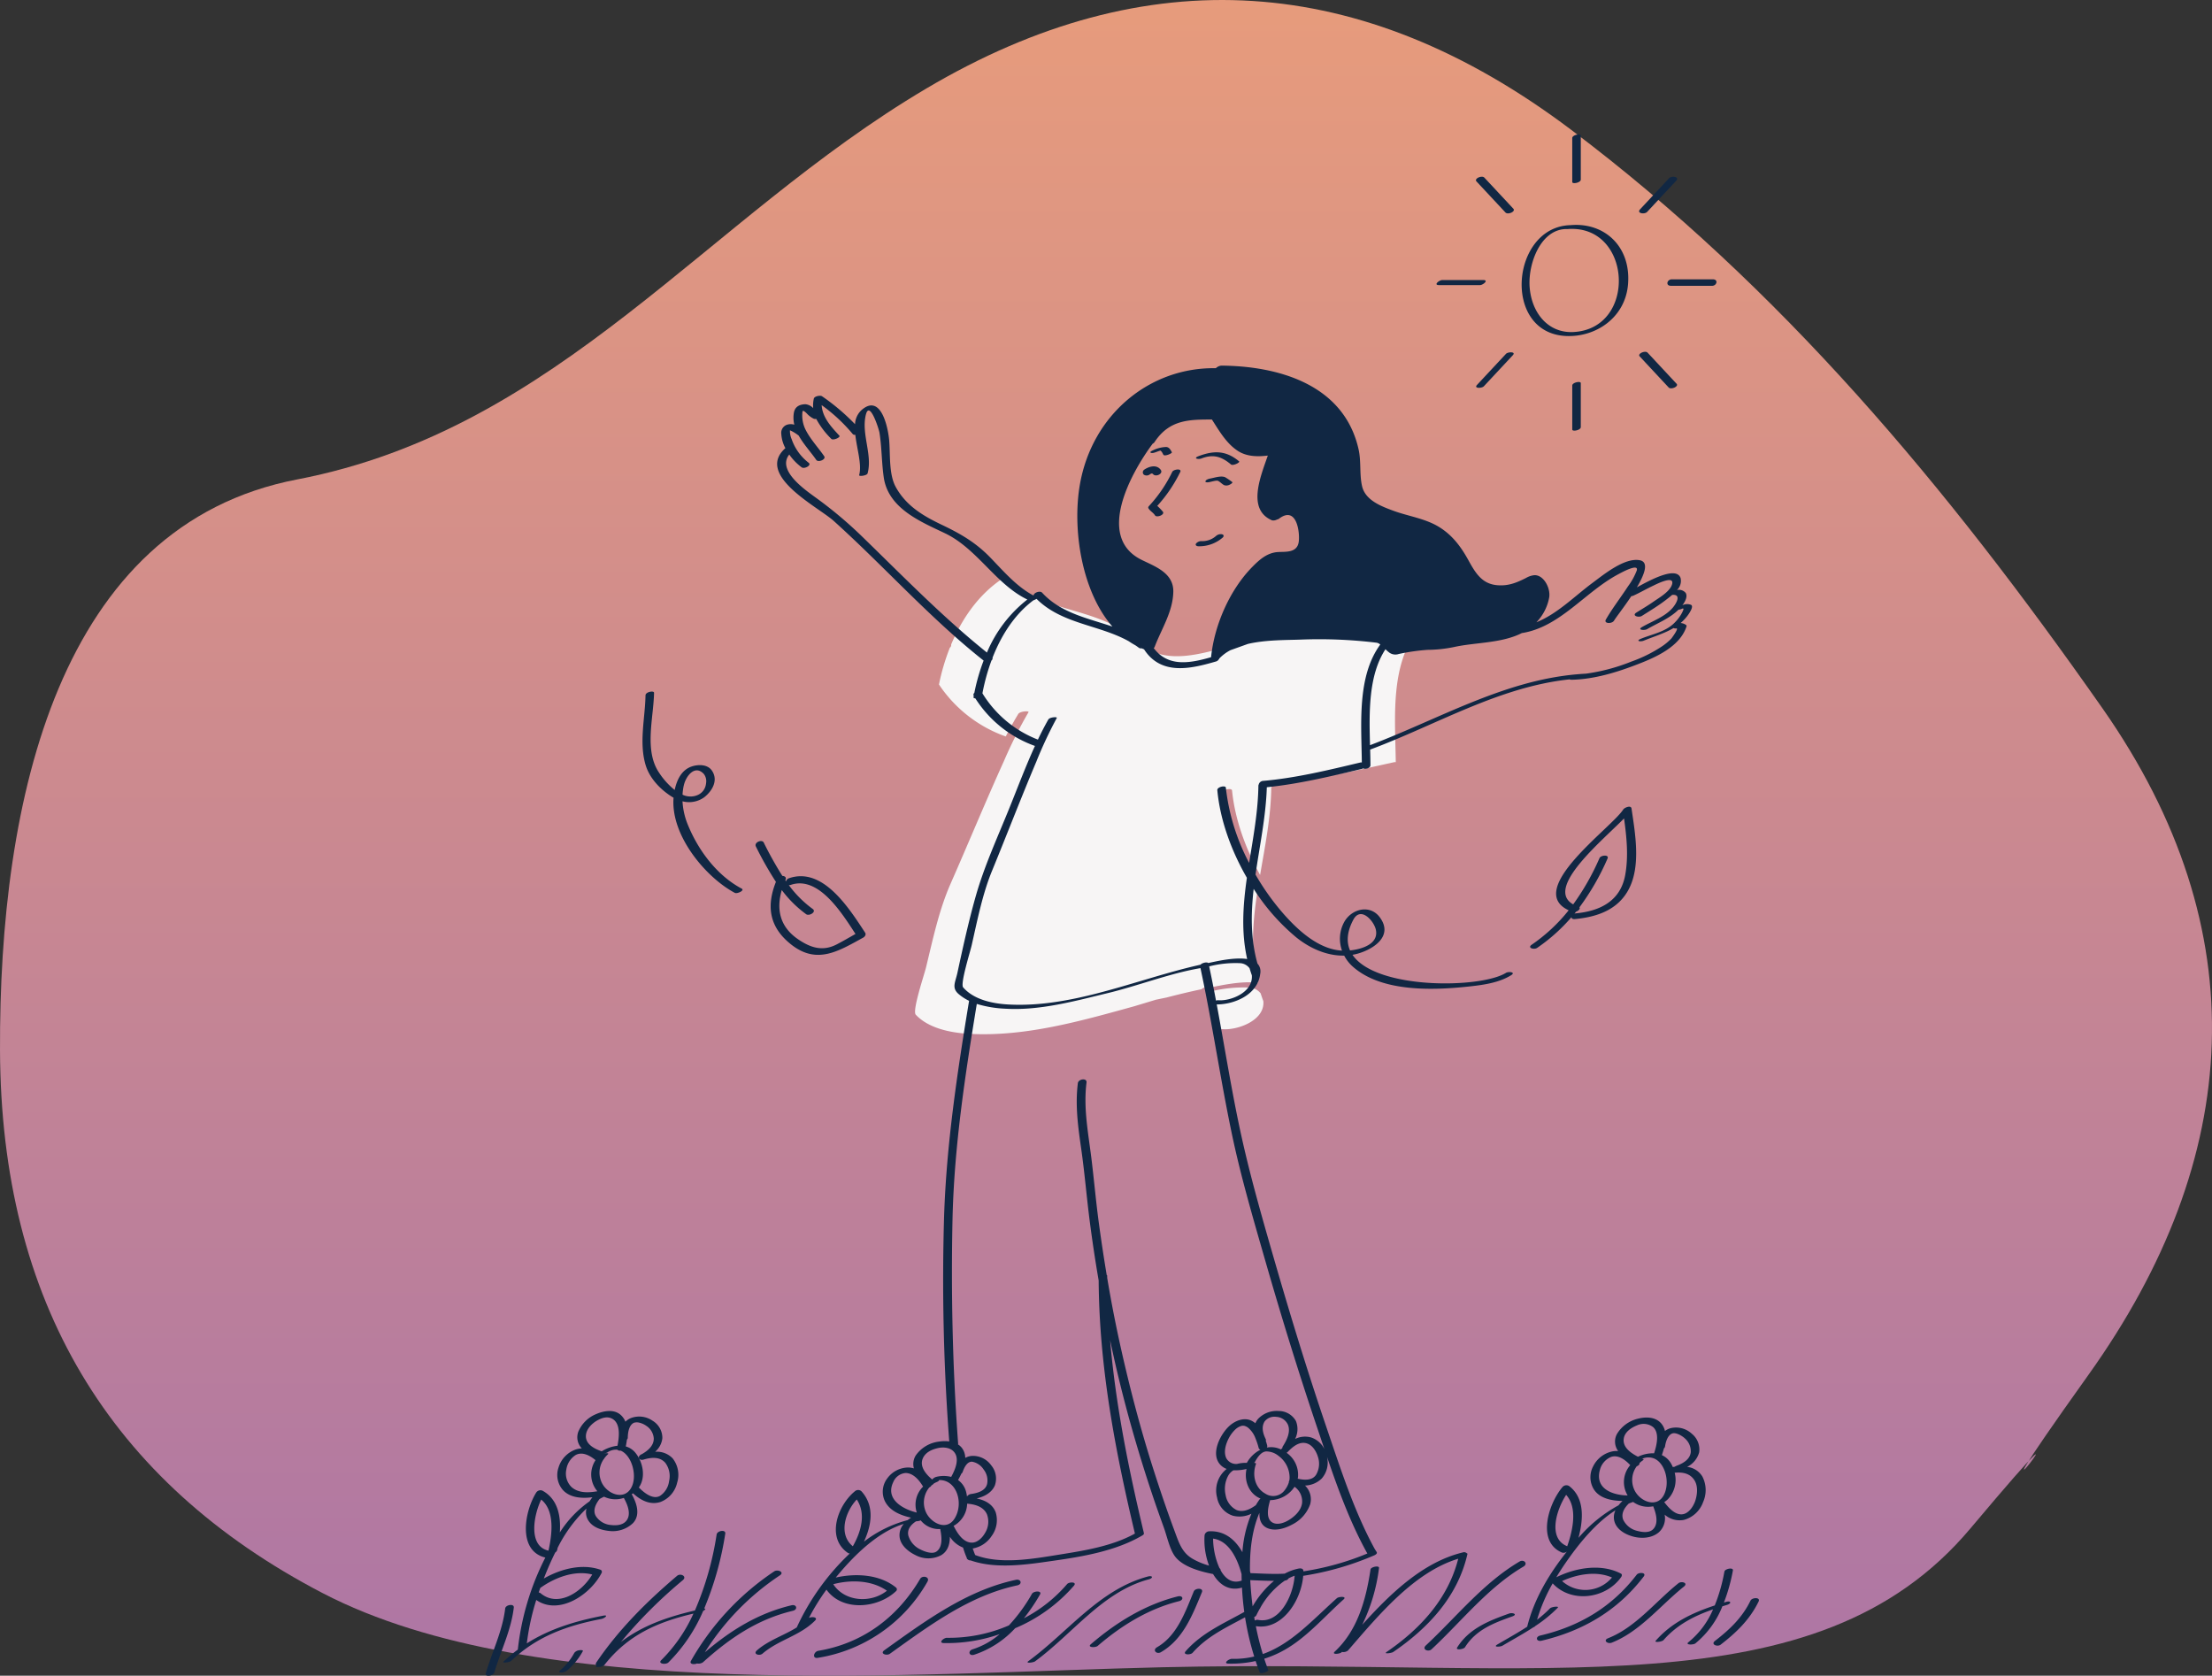 <svg xmlns="http://www.w3.org/2000/svg" xmlns:xlink="http://www.w3.org/1999/xlink" width="623.331" height="472.151" viewBox="0 0 623.331 472.151">
  <rect x="0" y="0" width="623.331" height="472.151" fill="#333333" stroke="none"/>
  <defs>
    <linearGradient id="linear-gradient" x1="0.5" x2="0.5" y2="1" gradientUnits="objectBoundingBox">
      <stop offset="0" stop-color="#e89c7b"/>
      <stop offset="1" stop-color="#ac75a6"/>
    </linearGradient>
  </defs>
  <path id="blob" d="M587.3,388.606c-43.461,60.878,10.422-8.686-33.3,43.341-43.652,51.941-119.155,36.662-227.61,39.136C256.646,472.673,150,481.614,89.655,450.209S-1,367.83-1.278,297.289,15.165,149.327,82.486,136.4c73.9-14.2,115.22-73.441,177.292-110.161S382.386-6.62,441.385,37.831,547.024,137.855,591.187,200.9c43.832,62.57,39.574,126.829-3.887,187.708Z" transform="translate(1.281 -1.318)" fill="url(#linear-gradient)"/>
  <g id="_198-Enjoying-Life" data-name="198-Enjoying-Life" transform="translate(55.205 -16.024)">
    <path id="color_x5F_2" d="M378.9,252.6a1.929,1.929,0,0,0-.634.041c-10.812,2.4-21.829,4.9-32.882,5.788a1.593,1.593,0,0,0-1.482,1.215.5.5,0,0,0-.09.255c-.114,8.186-1.75,16.348-3.146,24.485-4.153-7.548-7.115-15.817-7.9-23.8-.084-.859-3-.246-2.9.775.906,9.233,4.646,19.035,10.03,27.725-1.311,8.6-1.969,17.17.1,25.7-4.427-.65-10.807.81-12.837,1.19-.121.022-.242.048-.363.071-.456-.41-2.12-.04-2.637.529-3.27.686-6.546,1.478-9.829,2.33l-3.023.625-6.074,1.836c-15.33,4.241-30.813,8.639-46.5,7.779-5.074-.278-11.438-1.471-15.1-5.4-1.034-1.109,2.367-11.168,2.9-13.334,1.915-7.861,3.64-16.131,6.914-23.564,5.057-11.482,9.833-23.086,15.015-34.515a128.153,128.153,0,0,1,6.94-13.806c.28-.46-2.41-.278-2.868.475-1.258,2.066-2.425,4.2-3.535,6.359a37.739,37.739,0,0,1-18.822-14.645,61.041,61.041,0,0,1,3.068-10.381.887.887,0,0,0,.361-.883c3-7.18,7.533-13.738,13.847-18.15a6.417,6.417,0,0,0,1.08-.473c8.568,7.969,21.217,8.175,31.289,13.411.723.46,1.468.889,2.24,1.28.406.256.809.519,1.2.8a1.321,1.321,0,0,0,.923.154c.28.112.559.228.845.33a.748.748,0,0,0,.054.1c5.812,8.252,15.866,6.023,24.256,3.754a1.564,1.564,0,0,0,.983-.651.681.681,0,0,0,.214-.319,14.487,14.487,0,0,1,3.793-2.629l5.893-1.973c6.013-1.307,12.87-1.206,17.8-1.367a172.724,172.724,0,0,1,25.947.992,2.864,2.864,0,0,1,1.174.563C377.224,225.427,378.75,240.364,378.9,252.6Zm-41.415,63.5a38.458,38.458,0,0,0-10.377,1.019c.824,3.6,1.589,7.211,2.322,10.83a2.111,2.111,0,0,1,.685-.125c4.134.355,11.96-2.418,11.469-7.891-.279-.732-.529-1.466-.763-2.2A4.35,4.35,0,0,0,337.484,316.1Z" transform="translate(-40.784 -21.823)" fill="#f7f5f5"/>
    <path id="color_x5F_1" d="M269.262,149.441c-.067.032.1,0,.122-.008.007.005.129.032.164.046l.011,0,.027.02a1.288,1.288,0,0,1,.13.109c.739.942,2.961-.1,2.171-1.194-1.161-1.608-3.3-.972-4.645-.059a.9.9,0,0,0-.108,1.42,1.454,1.454,0,0,0,1.731-.132A2.7,2.7,0,0,1,269.262,149.441Zm.12-.015a.807.807,0,0,0,.081.016.55.55,0,0,0-.076-.01c.006,0-.009,0-.068,0Zm22.6,2.384c.42.232-.615.755-.7.79a1.953,1.953,0,0,1-1.558.113c-.6-.33-1.091-.9-1.684-1.2-.421-.211-1.962.265-2.567.377-.148.026-1.165.152-.978-.308s.993-.662,1.4-.737c1.16-.213,2.939-.84,4.117-.369A19.863,19.863,0,0,1,291.987,151.81Zm-21.4-8.415c.363-.131.724-.268,1.091-.385.037-.012.064-.019.092-.026.409.183.645.774.855,1.15.338.608,2.576-.388,2.406-.692-.408-.732-.738-1.4-1.6-1.475a9.191,9.191,0,0,0-3.661.908c-.087.032-1.084.464-.728.69C269.448,143.822,270.2,143.536,270.589,143.395Zm1.2-.417c.223-.058.127.023,0,0Zm10.737,1.582c4.292-1.623,7.728-1.663,11.434,1.445.392.329-1.729,1.342-2.265.892-2.723-2.283-5.019-2.953-8.325-1.7C282.44,145.547,280.911,145.172,282.528,144.56Zm-5.147,4.467a40.574,40.574,0,0,1-6.464,9.534,16.065,16.065,0,0,1,1.6,1.673c.547.87-1.787,1.719-2.236,1.007-.517-.819-1.3-1.126-1.824-1.957-.178-.281-.047-.491.154-.71a39.289,39.289,0,0,0,6.533-9.6C275.5,148.237,277.908,147.932,277.382,149.027Zm4.45,20.165a1.952,1.952,0,0,1,1.59-.7,5.81,5.81,0,0,0,4.039-1.439,2.012,2.012,0,0,1,1.7-.489c.508.108.59.534.224.9a10.035,10.035,0,0,1-6.906,2.474C282.1,169.942,281.507,169.688,281.831,169.191ZM134.6,240.8c-.859,10.665,9.122,22.477,17.266,26.8.656.348,2.877-.691,1.929-1.2-6.814-3.619-12.1-10.523-15.128-17.888a20.169,20.169,0,0,1-1.546-6.711,7.3,7.3,0,0,0,6.125-1.136c2.236-1.76,4.041-4.748,2.166-7.511-1.238-1.827-3.872-1.763-5.646-1.181-2.869.944-4.235,3.724-4.848,6.641a20.921,20.921,0,0,1-4.386-4.853c-4.269-6.276-1.563-15.4-1.429-22.524.013-.711-2.389-.262-2.406.69-.121,6.438-1.847,13.253,0,19.558C127.869,235.516,131.235,238.817,134.6,240.8Zm2.864-3.372c.6-2.833,3.22-6.052,5.7-3.286a3.332,3.332,0,0,1,.6,2.546c-.311,3.251-3.621,4.371-6.182,3.446-.155-.056-.3-.134-.454-.2A16.953,16.953,0,0,1,137.459,237.431ZM163.447,264.5c-2.8,7.03-1.765,12.851,4.267,17.627,7.251,5.742,13.292,1.949,20.318-1.911.458-.251.91-.854.551-1.4-4.632-7.07-11.915-18.561-21.4-15.355a1.23,1.23,0,0,0-.875.9c-.071-.1-.144-.2-.214-.3.017-.041.032-.082.051-.123.325-.737-.227-1.1-.882-1.111a102.191,102.191,0,0,1-5.254-9.408c-.5-.991-2.8-.049-2.206,1.126A96.54,96.54,0,0,0,163.447,264.5Zm8.514,9.113c.866.619,2.989-.662,1.86-1.469a31.208,31.208,0,0,1-6.735-6.722,1.382,1.382,0,0,0,.568-.076c7.743-2.617,14.243,7.716,18.21,13.834-1.762.994-3.506,2.022-5.3,2.948-3.985,2.056-7.425.941-11.009-1.55-5.067-3.521-6.013-8.438-4.46-13.77A32.392,32.392,0,0,0,171.961,273.61ZM376.435,282.2c-1.376.944.686,1.48,1.528.9a50.311,50.311,0,0,0,9.671-8.653c-.011.337.267.6.978.537,6.087-.573,12.205-2.524,15.279-8.643,3.3-6.568,1.677-15.552.66-22.5-.156-1.068-2.02-.234-2.337.268-3.27,5.173-27.931,22.59-15.376,28.4A47.922,47.922,0,0,1,376.435,282.2Zm26.008-35.571c.738,5.274,1.281,10.662.33,15.928-1.358,7.523-7.363,10.194-13.881,10.809a1.558,1.558,0,0,0-.424.1c.152-.183.3-.372.447-.558.664-.248,1.275-.822.95-1.218a69.5,69.5,0,0,0,7.923-13.749c.536-1.2-1.885-.981-2.262-.134a69.2,69.2,0,0,1-7.412,13.037C379.989,266.3,396.175,253.035,402.444,246.631ZM386.061,110.694c8.351.4,16.739-5.1,17.51-14.6.853-10.511-6.51-17.367-15.986-16.652a1.043,1.043,0,0,0-.1.017C370.627,79.722,367.882,109.824,386.061,110.694Zm.185-30.13a1.972,1.972,0,0,0,.316,0c18.122-1.367,19.692,28.062,1.64,29.011-7.241.38-11.88-5.523-12.37-12.8C375.388,90.179,379.027,80.538,386.246,80.563Zm1.6-13.255V54.923c0-.9,2.406-1.347,2.406-.69V66.619C390.255,67.52,387.848,67.964,387.848,67.309Zm2.407,56.663v12.386c0,.9-2.406,1.347-2.406.69V124.662C387.848,123.761,390.255,123.317,390.255,123.972ZM351.226,94.928h11.552c1.626,0-.07,1.427-.946,1.427H350.28C348.654,96.353,350.35,94.928,351.226,94.928Zm64.686-.2h11.552c1.635,0,1.126,1.83-.228,1.83H415.684C414.047,96.556,414.557,94.725,415.912,94.725ZM360.86,67.141c-.745-.8,1.54-1.8,2.22-1.071q4.085,4.378,8.169,8.757c.745.8-1.54,1.8-2.22,1.071Q364.945,71.52,360.86,67.141Zm48.217,48.248q4.083,4.38,8.168,8.76c.714.766-1.57,1.755-2.225,1.053q-4.084-4.379-8.168-8.76C406.137,115.676,408.422,114.687,409.077,115.39Zm-37.976.725q-4.084,4.379-8.168,8.758c-.542.58-2.911.667-1.922-.393q4.085-4.376,8.168-8.758C369.72,115.141,372.089,115.054,371.1,116.115Zm35.861-41.108q4.084-4.38,8.168-8.76c.731-.784,3.065-.42,2,.719q-4.085,4.378-8.168,8.758C408.235,76.507,405.9,76.143,406.962,75.006ZM114.743,471.267c-7.7,1.491-14.976,3.663-21.491,7.8a68.392,68.392,0,0,1,2.66-12.232c6.305,4.413,15.2-1.344,18.422-7.639a.634.634,0,0,0-.429-.909c-5.141-1.761-11.062-.226-15.871,2.51.47-1.2.954-2.389,1.466-3.562.541-1.242,1.13-2.511,1.763-3.78a1.193,1.193,0,0,0,.544-.723c.042-.187.079-.38.119-.571a39.59,39.59,0,0,1,8.133-11.079,4.235,4.235,0,0,0,.345,3.042c1.137,2.164,3.7,3,5.856,3.241a8.279,8.279,0,0,0,6.911-2.185c2.186-2.329,1.016-5.71-.351-8.132,0,0,0-.005-.007-.009.125-.082.252-.163.372-.25,2.16,1.986,4.818,3.366,7.712,2.443a7.611,7.611,0,0,0,4.714-5.435,7.464,7.464,0,0,0-1.278-6.871,6.143,6.143,0,0,0-4.927-1.847,5.882,5.882,0,0,0,2.039-3.827,5.654,5.654,0,0,0-2.773-4.928,6.594,6.594,0,0,0-6.085-.739,4.668,4.668,0,0,0-1.551,1.018,5.09,5.09,0,0,0-1.382-1.949c-1.9-1.648-4.78-1.1-6.852-.2a9.25,9.25,0,0,0-5.044,4.978,4.5,4.5,0,0,0,.984,4.692,6.975,6.975,0,0,0-1.59.273,7.76,7.76,0,0,0-4.962,5.108,6.446,6.446,0,0,0,1.277,6.409c2.091,2.208,5.424,2.338,8.27,1.976a11.587,11.587,0,0,0-.8,1.152,31.138,31.138,0,0,0-8.383,8.761c.33-4.7-.61-9.431-4.92-11.78a1.467,1.467,0,0,0-1.7.489c-3.356,5.345-5.323,16.385,2.435,18.352.035.009.07.011.1.016a75.017,75.017,0,0,0-7.756,25.941,42.013,42.013,0,0,0-4.039,3.4c-.493.472,1.753.184,2.173-.217,7.328-7.022,15.93-9.982,25.438-11.823C115.224,471.993,116.437,470.939,114.743,471.267Zm5.853-33.159c.983,1.742,2.183,4.548.716,6.394-1.036,1.3-2.876,1.383-4.342,1.217A5.592,5.592,0,0,1,112.7,443.2c-.934-1.611-.025-3.428,1.05-4.814.411-.234.831-.45,1.26-.651a7.385,7.385,0,0,0,5.577.342C120.59,438.09,120.591,438.1,120.6,438.108Zm-1.829-13.6a1.051,1.051,0,0,0,.918.246c3.1,1.284,4.711,6.895,3.132,10.186-1.851,3.856-6.422,2.291-8.2-.7a6.577,6.577,0,0,1,.3-7.069.685.685,0,0,0,.189-.265,7.389,7.389,0,0,1,1.009-1.126c.351-.316-.367-.354-1.089-.24,0-.007,0-.013,0-.019a2.755,2.755,0,0,0,.922-.245A4.21,4.21,0,0,1,118.767,424.505Zm4.7-7.612a2.882,2.882,0,0,1,1.434-.028,5.653,5.653,0,0,1,2,.894,4.584,4.584,0,0,1,2.126,3.618c-.012,2.095-1.818,3.5-3.391,4.387a1.3,1.3,0,0,0-.653.476.542.542,0,0,0-.038.74c.173.3.588.492,1.214.3,2.045-.613,4.478-.915,6.092.881a6.238,6.238,0,0,1,1.081,5.23,5.859,5.859,0,0,1-2.593,4.142c-2.006,1.067-4.413-.9-5.794-2.269a.656.656,0,0,0-.139-.1c2.042-2.869,1.179-7.09-.847-9.665a5.425,5.425,0,0,0-2.821-1.928c.125-.613.239-1.261.321-1.925a.722.722,0,0,0,.241-.5C121.718,419.529,122.081,417.51,123.465,416.893Zm-10.494-.568c1.475-.865,3.17-1.393,4.625-.378,2.1,1.466,1.66,5.066,1.2,7.436a10.551,10.551,0,0,0-4.443,1.567c-1.882-.652-4.6-1.91-4.453-4.446C110.007,418.625,111.638,417.107,112.971,416.325Zm-7.107,18.712a5.328,5.328,0,0,1-1.48-4.959A5.868,5.868,0,0,1,107,426.006c1.9-1.054,4.083.162,5.616,1.439a7.274,7.274,0,0,0,.517,8.758C110.716,436.621,107.871,436.8,105.864,435.037Zm-8.56,3.512c3.888,3.163,3.072,9.784,2.057,14.352,0,.02,0,.037-.006.056a1.482,1.482,0,0,0-.182-.062C93.62,451.485,95.161,442.983,97.3,438.549Zm14.377,21.117c-2.925,4.985-9.66,9.408-14.573,5.249a.853.853,0,0,0-.516-.179q.218-.643.446-1.282C101.126,460.517,106.748,458.385,111.682,459.665Zm31.26,10.27a46.061,46.061,0,0,1-9.8,14.507c-.729.7-3.089.385-1.991-.67a43.843,43.843,0,0,0,9.05-13.1c-9.842,2.323-18.373,5.865-25.112,14.507a1.215,1.215,0,0,1-.578.338,1.62,1.62,0,0,1-.873.173c-.524.056-.969.029-.917-.036s.128-.151.191-.232c-.262-.228-.341-.588-.019-1.061,6.36-9.36,14.267-17.173,22.705-24.336.964-.818,2.892.143,1.61,1.232a134.205,134.205,0,0,0-17.441,17.417c6.1-4.649,13.149-7.077,20.849-8.873a86.988,86.988,0,0,0,6.125-21.431c.176-1.081,2.63-1.454,2.43-.232a90.015,90.015,0,0,1-5.936,21.115C143.844,469.228,143.488,469.636,142.942,469.936Zm25.275-.049c-9.883,2.359-17.7,7.617-25.352,14.525a2.2,2.2,0,0,1-1.654.312c-.884.387-2.234.185-1.7-.748a74.6,74.6,0,0,1,23.462-25.206c.963-.635,2.972.212,1.584,1.129a71.914,71.914,0,0,0-21.154,21.7c7.354-6.258,15.007-11.016,24.425-13.265C169.3,467.985,169.709,469.53,168.217,469.887Zm-59.2,11.4a19,19,0,0,1-4.518,5.5,2.721,2.721,0,0,1-1.7.49c-.473-.032-.532-.336-.154-.616a17.122,17.122,0,0,0,3.994-4.934,2.059,2.059,0,0,1,1.4-.729C108.125,480.972,109.274,480.866,109.014,481.283ZM89.581,468.99c-.766,6.445-3.664,12.127-5.472,18.256-.3,1.018-2.751,1.341-2.427.243,1.8-6.116,4.709-11.829,5.472-18.256C87.28,468.178,89.726,467.771,89.581,468.99Zm85.645,14.157c-1.625.273-1.161-1.764.189-1.99,12.164-2.037,22.134-9.132,28.685-20.285.625-1.065,2.859-.57,2.033.836A43.323,43.323,0,0,1,175.226,483.147Zm56.231-20.424C218.042,465.568,206.725,474,195.553,482c-.885.634-2.912-.026-1.552-1,11.517-8.245,23.238-16.9,37.065-19.839C232.538,460.849,232.962,462.4,231.457,462.723Zm-.594,12.069a27.381,27.381,0,0,1-11.569,7.481c-1.464.447-1.843-1.1-.387-1.546a21.848,21.848,0,0,0,7.586-4.258,45.169,45.169,0,0,1-15.762,2.513c-1.63-.059.007-1.52.93-1.485A42.435,42.435,0,0,0,229.1,474a46.963,46.963,0,0,0,6.493-8.892c.486-.843,2.931-.959,2.273.183A52.709,52.709,0,0,1,233.32,472a40.7,40.7,0,0,0,12.174-9.633c.541-.652,2.881-.7,1.935.443A44.985,44.985,0,0,1,230.863,474.792Zm37.592-13.749c-12.919,3.459-21.412,15.343-32.014,23.107-.43.315-2.847.647-1.846-.087,11.223-8.219,19.959-20.168,33.657-23.835C269.657,459.853,269.869,460.666,268.455,461.043Zm8.58,6.137c-8.518,2.127-16.131,6.768-22.913,12.6-.626.538-3.03.468-1.941-.468,7.255-6.237,15.4-11.208,24.516-13.482C278.15,465.465,278.506,466.814,277.035,467.18Zm6.448-2.508c-2.724,6.624-5.339,13.286-11.568,16.888-1.176.68-2.489-.588-1.042-1.425,5.6-3.243,7.892-9.8,10.321-15.709C281.6,463.439,284.025,463.353,283.483,464.672Zm39.94,2c1.038-.927-1.367-.812-1.906-.329-6.892,6.163-12.841,12.9-20.867,15.729a75.394,75.394,0,0,1-1.967-7.866c7.252,1.222,12.776-7.006,13.351-14.175a82.217,82.217,0,0,0,20.021-5.768c.311-.134.97-.513.661-.958q-.263-.415-.527-.832c-5.833-10.669-9.681-22.752-13.619-34.32-5.292-15.549-10.1-31.289-14.673-47.1-3.4-11.781-6.816-23.627-9.436-35.645s-4.529-24.242-6.8-36.37c5.09,0,11.634-2.807,12.261-8.681a.262.262,0,0,0,.035-.226,3.188,3.188,0,0,0-.813-2.6c-1.952-6.982-1.864-14-1.071-21.046a58.849,58.849,0,0,0,11.988,13.644c3.856,3.116,8.665,5.246,13.518,5.149a10.853,10.853,0,0,0,2.338,3.024c8.246,7.436,23.119,6.746,33.1,5.65,3.848-.423,8.207-1.032,11.615-3.152,1.4-.873-.745-1.106-1.467-.657-7.106,4.42-36.591,4.78-43.246-5.09.447-.078.892-.17,1.336-.291,4.379-1.188,10.337-4.883,6.37-10.261-2.812-3.813-8.1-2.353-10.1,1.427a9.839,9.839,0,0,0-.558,7.946c-6.436-.348-12.116-5.442-16.338-10.2a69.52,69.52,0,0,1-8.036-11.219c1.171-8.18,2.929-16.39,3.185-24.617,8.971-.9,17.919-3.054,26.694-5.14a1.53,1.53,0,0,0,.438-.175c.673.356,2.07-.105,2.067-.859-.005-1.423-.04-2.91-.081-4.435l.007,0c18.72-6.982,36.3-17.682,56.208-19.786a1.014,1.014,0,0,0,.564.107c6.36-.121,12.771-2.1,18.71-4.4,4.859-1.878,11.829-4.888,13.667-10.634a.421.421,0,0,0-.248-.471,2.985,2.985,0,0,0-1.425-.476,12.559,12.559,0,0,0,1.934-2.044c.284-.378,1.9-2.568,1.033-3.066a2.993,2.993,0,0,0-2.487.111c.078-.1.168-.192.243-.3.573-.826,1.3-2.18.714-3.183a2.466,2.466,0,0,0-2.465-.811,3.538,3.538,0,0,0,1.02-3.4c-1.206-3.382-8.491.537-12.317,2.648,2.185-3.691,3.472-7.147.823-7.647-4.274-.806-10.115,4-13.346,6.4-5.1,3.793-9.933,8.739-15.783,11.077a13.458,13.458,0,0,0,3.595-6.965c.458-2.556-1.492-6.4-4.172-6.3a5.847,5.847,0,0,0-2.361.791c-2.73,1.38-5.055,2.313-8.183,2.025-4.278-.394-6.1-3.505-8.087-7.112-2.15-3.9-4.627-7.122-8.366-9.373-3.914-2.356-8.634-2.955-12.837-4.521-3.229-1.2-7.775-2.872-8.708-6.855-.784-3.345-.222-6.974-.989-10.4-4.165-18.592-23.138-23.5-38.719-23.6a2.651,2.651,0,0,0-1.512.727c-.012,0-.02,0-.034,0-18.549-.317-34.837,13.005-38.277,32.812-2.155,12.41.429,29.965,9.166,39.987-7.03-2.395-14.535-3.8-19.809-9.557-.571-.622-2.27-.015-2.357.68-.047.029-.091.061-.138.091-4.681-2.489-8.333-6.767-12.056-10.618-4.143-4.286-8.438-6.752-13.654-9.241-5.183-2.472-10.087-5.3-13.05-10.708-1.955-3.571-1.5-9.088-1.834-13.068-.318-3.753-2.347-13.4-7.825-8.554a5.717,5.717,0,0,0-1.8,3.959,60.14,60.14,0,0,0-9.295-7.876c-.473-.34-2.169-.026-2.321.667a8.7,8.7,0,0,0-.174,2.675,3.454,3.454,0,0,0-2.213-1.1c-1.592.043-2.94.65-3.239,2.441a8.34,8.34,0,0,0,.13,3.325,3.48,3.48,0,0,0-1.8-.059,2.411,2.411,0,0,0-1.868,2.694,9.6,9.6,0,0,0,1.153,3.976c-8.635,7.626,9.242,16.56,13.615,20.5,14.281,12.868,27.193,27.458,42.245,39.353a55.722,55.722,0,0,0-2.614,9.1.664.664,0,0,0-.167.845c-.022.118-.049.237-.07.354-.04.227.188.331.516.347a33.121,33.121,0,0,0,16.8,13.408c-2.582,5.641-4.793,11.523-7.1,17.235-3.345,8.3-7.163,16.535-9.613,25.2-2,7.079-3.587,14.3-5.141,21.508-.562,2.6-1.688,4.2.329,5.946a13.486,13.486,0,0,0,2.964,1.925c-3.316,20.135-6.379,40.341-7.046,60.808a606.418,606.418,0,0,0,1.457,63.336,10.031,10.031,0,0,0-2.827.042,9.367,9.367,0,0,0-6.6,3.893,4.566,4.566,0,0,0-.538,3.664,6.129,6.129,0,0,0-1.486-.251,7.414,7.414,0,0,0-6.053,3.12,6.191,6.191,0,0,0-.64,6.35c1.4,2.833,4.557,4.048,7.38,4.663a11.01,11.01,0,0,0-.944.687,34.607,34.607,0,0,0-12.332,6.079c2.161-4.629,3.045-10.013-.65-14.14a1.366,1.366,0,0,0-1.908-.053c-4.827,3.922-8.2,13.107-1.961,17.364a1.027,1.027,0,0,0,.527.161,67.333,67.333,0,0,0-14.939,20.831c-3.643,2.287-7.852,3.554-11.2,6.443-1.273,1.1.716,1.665,1.54.953,4.529-3.914,10.5-4.981,14.808-9.316.954-.961-.858-1.2-1.717-.753a61.879,61.879,0,0,1,4.934-7.973c4.49,6.257,14.491,5.3,19.628.406a.652.652,0,0,0-.052-1.018c-4.621-3.732-11.351-4.05-16.953-2.79.915-1.119,1.852-2.218,2.821-3.284,4.422-4.87,10.058-9.875,16.347-11.83a4.771,4.771,0,0,0-1.183,3.65c.253,2.4,2.531,4.2,4.418,5.106a7.752,7.752,0,0,0,7.307.057c1.871-1.115,2.457-3.121,2.45-5.2a7.827,7.827,0,0,0,3.733,3.062.725.725,0,0,0,.017.118,25.617,25.617,0,0,0,1.047,2.863c-.022.123.04.233.213.319a1.047,1.047,0,0,0,.817.3c7.285,2.551,16.093,1.143,23.455.088,8.28-1.186,17.5-2.747,24.922-7.1.447-.263.547-.493.447-.671a.3.3,0,0,0,0-.105c-4.284-17.961-7.925-35.933-9.5-54.27q.644,3.027,1.326,6.044c2.89,12.709,6.471,25.228,10.585,37.54,1.036,3.1,2.129,6.177,3.241,9.247.866,2.392,1.576,5.832,2.992,7.9,2.138,3.119,7.378,4.495,10.87,5.175,1.764,2.982,4.479,4.884,8.148,3.821.117,2.283.331,4.575.648,6.858-5.782,3.248-11.936,5.853-16.5,11.049-.98,1.117,1.374,1.1,1.939.461,4.089-4.658,9.536-7.165,14.78-10a76.717,76.717,0,0,0,2.584,11.045,24.331,24.331,0,0,1-6.3.657c-.835-.02-2.589,1.31-.965,1.348a31.779,31.779,0,0,0,7.66-.729q.546,1.634,1.165,3.224c.217.556,2.558-.3,2.406-.69-.41-1.049-.786-2.112-1.141-3.183a29.616,29.616,0,0,0,6.863-3.17C313.677,476.637,318.348,471.208,323.424,466.669Zm2.724-191.484c2.1-3.961,5.856.378,6.364,2.812.836,4-3.911,5.473-7.28,5.821C324.191,281.468,324.333,278.614,326.148,275.185ZM194.726,464.229c-4.45,3.581-11.87,3.172-15.124-1.831C184.469,461.1,190.425,461.212,194.726,464.229Zm-8.5-25.71c2.678,4.053,1.223,9.094-1.106,13.185C180.98,448.365,182.943,442.039,186.229,438.519Zm111.553,30.11q-.374-2.916-.576-5.845c-.035-.506-.066-1.018-.091-1.533,2.228.087,4.457.2,6.686.2A26.983,26.983,0,0,0,297.783,468.628Zm1.533,3.815a1.354,1.354,0,0,0-.92.191c-.056-.327-.119-.653-.172-.981a1.184,1.184,0,0,0,.624-.53c.288-.61.608-1.225.954-1.837a.5.5,0,0,0,.171-.292,22.767,22.767,0,0,1,6.895-7.62,1.341,1.341,0,0,0,1.065-.63,12.21,12.21,0,0,1,1.69-.74C309.219,465.728,305.34,473.63,299.315,472.444Zm30.469-19.281c.12.223.223.4.334.579a77.374,77.374,0,0,1-18.034,5.032c0-.032,0-.064,0-.1-.007-.8-.87-.781-1.412-.673a14.094,14.094,0,0,0-3.848,1.419c-3.205.18-6.41-.029-9.615-.142-.017,0-.035,0-.052,0a.92.92,0,0,0-.027-.208c-.029-.113-.064-.224-.094-.337-.091-5.579.5-11.424,2.66-16.445-.06,1.7.382,3.336,1.977,4.17,2.214,1.157,5.083.283,7.152-.823a10.205,10.205,0,0,0,5.183-5.792,5.328,5.328,0,0,0-1.463-5.242,7.088,7.088,0,0,0,4.691-1.964,6.812,6.812,0,0,0,1.5-6.151C321.857,435.645,325.23,444.832,329.784,453.162ZM292.37,430.3a14.008,14.008,0,0,0,3.691-.373c-.781,3.487.826,7.108,3.961,8.34a.8.8,0,0,0-.285.224c-.381.529-.727,1.077-1.056,1.634-1.612,1.168-3.55,2.107-5.415,1.37a5.743,5.743,0,0,1-3.1-4.237,7.735,7.735,0,0,1,.691-5.362A4.07,4.07,0,0,1,292.37,430.3Zm-2.04-3.47c-.768-1.735-.135-3.848.671-5.455a9.53,9.53,0,0,1,1.779-2.458,4.323,4.323,0,0,1,1.878-1.137l.037-.011.042-.005c.1-.016.2-.021.306-.028a2.333,2.333,0,0,1,.4.04,3.023,3.023,0,0,1,1,.476,7.136,7.136,0,0,1,2.159,3.087,19.736,19.736,0,0,1,.875,2.648.732.732,0,0,0,.508.515,9.065,9.065,0,0,0-3.837,3.7c-.038,0-.076,0-.114,0a9.646,9.646,0,0,0-2.626.3A3.133,3.133,0,0,1,290.329,426.828Zm11.154-5.281c-.779-1.569-1.324-3.447-.307-5.035a3.493,3.493,0,0,1,3.234-1.273,3.808,3.808,0,0,1,3.294,2.16c.894,2.079-.351,4.469-1.419,6.161a.526.526,0,0,0-.1.428c-.145.141-.287.282-.426.427-.2-.093-.406-.179-.611-.253a6.323,6.323,0,0,0-3.367-.267.742.742,0,0,0,.1-.6c-.117-.44-.252-.89-.4-1.34A.457.457,0,0,0,301.484,421.547Zm-3.334,6.662a.791.791,0,0,0,.283-.272c.657-1.219,1.668-2.8,3.107-2.952a5.376,5.376,0,0,1,3.472,1.2,7.627,7.627,0,0,1,3.185,6.182,4.453,4.453,0,0,1-.1.9.489.489,0,0,0-.109.388c0,.014,0,.029,0,.043a6.85,6.85,0,0,1-1.17,2.2,4.006,4.006,0,0,1-5.458.974c-2.929-1.591-3.763-5.248-2.636-8.355C298.8,428.3,298.532,428.207,298.15,428.208Zm4.507,10.714a.507.507,0,0,0,.017-.216,8.382,8.382,0,0,0,6.915-3.764,5.017,5.017,0,0,1,2.12,4.645c-.314,2.082-2.024,3.655-3.625,4.664-1.281.808-3.209,1.553-4.649.8C301.382,443.98,302.141,440.7,302.657,438.922Zm4.681-13.562a1.071,1.071,0,0,0,.3-.209c1.444-1.518,3.367-3.13,5.5-2.407,1.551.526,2.578,2.209,3.053,3.783a6.133,6.133,0,0,1-.5,4.975c-1.1,1.774-3.448,1.562-5.208,1.156.03-.154.066-.3.086-.462A7.565,7.565,0,0,0,307.338,425.36ZM228.745,299.039c-4.215-.248-9.5-1.31-12.539-4.807-.859-.988,1.966-9.946,2.405-11.875,1.591-7,3.023-14.366,5.743-20.986,4.2-10.226,8.168-20.56,12.472-30.738a117.576,117.576,0,0,1,5.765-12.3c.233-.41-2-.248-2.382.423-1.045,1.84-2.014,3.736-2.936,5.663a31.765,31.765,0,0,1-15.634-13.043,57.365,57.365,0,0,1,2.548-9.245.818.818,0,0,0,.3-.786c2.492-6.394,6.257-12.235,11.5-16.164a5.154,5.154,0,0,0,.9-.421c7.117,7.1,17.623,7.281,25.989,11.944a21.547,21.547,0,0,0,1.861,1.14c.337.228.672.462,1,.71a1.035,1.035,0,0,0,.767.137c.233.1.464.2.7.294a.682.682,0,0,0,.045.094c4.828,7.349,13.179,5.364,20.148,3.343a1.3,1.3,0,0,0,.816-.58.611.611,0,0,0,.178-.284,12.055,12.055,0,0,1,3.151-2.341l4.895-1.757c4.995-1.164,10.69-1.074,14.788-1.217a133.882,133.882,0,0,1,21.552.883,2.312,2.312,0,0,1,.975.5c-6.589,9.03-5.321,22.332-5.2,33.23a1.5,1.5,0,0,0-.527.037c-8.981,2.136-18.132,4.362-27.312,5.155a1.354,1.354,0,0,0-1.231,1.082.462.462,0,0,0-.075.227c-.095,7.29-1.454,14.559-2.613,21.806a59.36,59.36,0,0,1-6.56-21.192c-.07-.765-2.49-.219-2.406.69.753,8.223,3.859,16.952,8.331,24.691-1.089,7.659-1.635,15.291.083,22.892-3.677-.579-8.977.721-10.663,1.06-.1.02-.2.043-.3.063-.379-.365-1.761-.036-2.19.471-2.716.611-5.437,1.316-8.164,2.075-2.513.7-5.033,1.444-7.556,2.192C254.633,295.888,241.772,299.805,228.745,299.039Zm41.41-100.705c1.923-5.1,5.145-9.88,5.274-15.55.125-5.457-5.416-7.23-9.09-9.093-12.844-6.513-2.688-24.648,3.284-32.663a1.177,1.177,0,0,0,.483-.389c4.154-6.336,9.663-6.425,16.205-6.406,2.106,3.292,4.185,6.9,7.477,8.947,2.447,1.518,5.446,1.548,8.272,1.208-2.027,5.881-5.967,15.211,1.207,18.255a2.045,2.045,0,0,0,1.353-.227,1.572,1.572,0,0,0,.561-.217c5-3.821,5.939,3.772,5.6,6.432-.407,3.223-3.664,2.813-5.8,2.935-3.042.174-5.19,2.051-7.327,4.228-6.245,6.359-10.649,16.221-11.584,25.408-5.769,1.639-12.057,2.936-16.171-2.588A.645.645,0,0,0,270.155,198.334Zm17.876,99.515a1.649,1.649,0,0,0-.569.111c-.609-3.223-1.244-6.44-1.929-9.645a29.909,29.909,0,0,1,8.619-.908,3.537,3.537,0,0,1,2.771,1.455c.194.653.4,1.306.634,1.958C297.965,295.7,291.465,298.166,288.031,297.849ZM400.844,177.812c.774-.41,5.865-3.241,5.172-1.014a18.814,18.814,0,0,1-2.464,4.445c-2.043,3.135-4.34,6.076-6.221,9.329-.712,1.232,1.743,1.283,2.3.312.493-.852,2.764-3.732,4.865-6.889a1.555,1.555,0,0,0,.564-.132c1.858-.844,3.64-1.884,5.487-2.757.824-.389,5.9-3.023,5.479-.671-.393,2.161-3.744,4.036-5.286,5.115-1.568,1.1-3.21,2.056-4.822,3.075-1.4.888.664,1.5,1.539.948,2.357-1.491,4.733-2.916,6.952-4.643.423-.329,1-.766,1.577-1.276,2.7-.282,1.263,2.39.067,3.731-2.249,2.52-5.768,3.7-8.57,5.331-1.42.828.761.988,1.449.588,2.917-1.7,6.367-3.024,8.851-5.491a2.944,2.944,0,0,0,.841-.2c.964-.489.467.427.148,1.083a11.271,11.271,0,0,1-2.051,2.747c-2.484,2.6-6.391,3.266-9.531,4.562-1.6.663-.075.9.818.531,2.839-1.172,5.8-2.016,8.388-3.556a1.207,1.207,0,0,0,.77.1c.881-.093-1.476,2.954-1.346,2.808a16.058,16.058,0,0,1-2.93,2.418,39.48,39.48,0,0,1-8.412,4.137,53.538,53.538,0,0,1-12.762,3.394c-1.04.053-2.072.134-3.1.232H388.6c-20.511,1.949-38.516,12.632-57.737,19.92-.254-9.2-.487-19.659,4.352-27.041a9.142,9.142,0,0,0,1.129.987,2.943,2.943,0,0,0,2.6.362,57.583,57.583,0,0,1,8.116-1.17,38.062,38.062,0,0,0,7.553-.81c5.892-1.306,13.343-1.02,19.027-3.916C384.386,192.74,391.458,182.776,400.844,177.812ZM187.279,166.76a117.319,117.319,0,0,0-13.018-10.824c-3.159-2.3-10.49-7.557-7.051-11.844a15.155,15.155,0,0,0,3.519,3.626c.745.521,2.938-.611,1.892-1.341a14.3,14.3,0,0,1-4.739-6.6,5.526,5.526,0,0,1-.478-2.505c.121.047.239.1.346.15a11.786,11.786,0,0,1,2.123,1.348c1.391,2.478,3.473,4.7,4.946,6.847.54.786,2.86-.127,2.224-1.053-1.77-2.579-3.987-4.858-5.367-7.723a9.063,9.063,0,0,1-.755-4.761c.076-.891,1.376.623,1.572.8a6.656,6.656,0,0,0,1.607,1.123,1.175,1.175,0,0,0,.7.042,23.306,23.306,0,0,0,4.257,5.636c.487.523,2.722-.421,2.258-.92-2.316-2.487-4.774-5.139-4.979-8.586a47.468,47.468,0,0,1,8.8,8.2.78.78,0,0,0,.68.156c.44,3.959,1.9,8.4,1.087,11.354-.13.468,2.2.157,2.371-.471,1.454-5.255-1.851-11.145-.475-16.58,1.046-4.134,3.669,4.081,3.832,5.114.656,4.163.6,8.422,1.205,12.6,1.289,8.842,10.649,12.563,17.282,15.745,9.075,4.354,14.255,14.342,23.174,18.655a37.258,37.258,0,0,0-11.383,14.939C210.329,189.816,198.911,178.03,187.279,166.76Zm28.79,264.014c.444-1.3,1.28-2.983,2.674-2.893a4.926,4.926,0,0,1,3.25,2.214,4.977,4.977,0,0,1,.97,4.031c-.468,2.009-2.778,2.588-4.4,2.83a1.718,1.718,0,0,0-1.276.725,9.7,9.7,0,0,0-.2-1.11,5.871,5.871,0,0,0-2.319-3.529c.318-.556.645-1.166.944-1.812A.988.988,0,0,0,216.069,430.774Zm-10.261,11.51a6.67,6.67,0,0,1,.872-7.166,1.258,1.258,0,0,0,.612-.576,1.644,1.644,0,0,0,.6-.475,5.107,5.107,0,0,1,.821-.435c.556-.226.731-.427.689-.576,5.033-.167,7.118,6.7,4.3,10.973C211.5,447.359,207.282,445.241,205.809,442.284Zm-1.005-15.25c.731-1.835,2.661-2.634,4.329-3,1.439-.318,3.538-.232,4.639,1.254,1.433,1.934.167,4.856-.936,6.871a8.685,8.685,0,0,0-4.138-.025,2.222,2.222,0,0,0-1.209.764C205.878,431.549,203.874,429.367,204.8,427.034Zm-8.289,6.583a4.149,4.149,0,0,1,3.417-2.552c2.206-.02,3.885,1.99,4.987,3.831a7.139,7.139,0,0,0-1.778,7.31C199.37,441.308,194.146,438.539,196.515,433.617Zm12.11,19.611c-1.139.745-3.262.014-4.494-.64a6.283,6.283,0,0,1-3.371-3.908c-.4-1.78.8-3.095,2.14-3.989.223-.026.444-.064.669-.082a2.708,2.708,0,0,0,.679-.2,6.58,6.58,0,0,0,5.538,2.442.647.647,0,0,0,0,.223C210.174,449.026,210.51,452,208.625,453.228Zm4.946-7.189a.557.557,0,0,0-.072-.1c.108-.053.22-.1.325-.161a7.373,7.373,0,0,0,3.51-6.072c2.094.167,4.566.766,5.574,2.973a5.963,5.963,0,0,1-.537,5.286c-.749,1.348-2.157,2.729-3.71,2.719C216.235,450.666,214.582,448.08,213.571,446.04Zm67.314,9.205c-3.065-1.759-3.919-4.661-5.135-7.932-2.083-5.6-4-11.272-5.832-16.976-3.629-11.331-6.673-22.872-9.273-34.521q-2.184-9.792-3.843-19.707c0-.218-.009-.435-.01-.653a.2.2,0,0,0-.13-.17q-1.245-7.431-2.25-14.907c-.812-6.032-1.335-12.1-2.084-18.139-.88-7.093-2.263-14.028-1.356-21.209.17-1.346-2.291-1.013-2.441.183-.782,6.193.042,12.239.924,18.369.949,6.59,1.5,13.243,2.337,19.852q1.108,8.721,2.6,17.377c.164,24.324,4.631,47.832,10.217,71.318-6.447,3.59-14.438,4.825-21.495,5.958-7.235,1.161-16.41,2.819-23.518.087-.249-.612-.481-1.222-.693-1.842a7.985,7.985,0,0,0,5.317-3.5,7.516,7.516,0,0,0,1.165-6.674c-.87-2.382-3.12-3.462-5.374-3.92,2.094-.525,4.222-1.543,5.137-3.679a5.841,5.841,0,0,0-1.041-5.672,6.329,6.329,0,0,0-5.25-2.649,4.4,4.4,0,0,0-2.057.568,4.8,4.8,0,0,0-.818-2.633,4.178,4.178,0,0,0-1.24-1.17.368.368,0,0,0,.054-.2c-1.549-20.943-2.029-41.943-1.591-62.945.429-20.5,3.538-40.8,6.849-60.963a32.433,32.433,0,0,0,8.133,1.349c9.638.566,19.444-2.145,28.774-4.4,8.632-2.088,17.135-5.458,25.862-6.992l.26-.049c3.33,15.534,5.611,31.3,8.874,46.837,2.49,11.854,5.92,23.523,9.252,35.126,4.541,15.817,9.378,31.543,14.625,47.106q1.081,3.207,2.17,6.459a6.413,6.413,0,0,0-3.8-3.3,6.332,6.332,0,0,0-4.457.442,6.107,6.107,0,0,0,.227-5.066,5.545,5.545,0,0,0-4.839-2.816,7.25,7.25,0,0,0-5.779,2.177,4.311,4.311,0,0,0-.8,1.279,5.352,5.352,0,0,0-1.267-.8c-2.014-.863-4.343.056-5.939,1.444-2.567,2.231-5.662,8.018-2.585,11.137a4.675,4.675,0,0,0,1.7,1.092,7.687,7.687,0,0,0-2.707,8.03,6.549,6.549,0,0,0,4.523,5.163,7.616,7.616,0,0,0,5.166-.577,34.2,34.2,0,0,0-2.552,10.841c-1.99-3.525-5-6.091-9.339-5.888a1.366,1.366,0,0,0-1.316,1.08,20.413,20.413,0,0,0,1.263,8.587A20.028,20.028,0,0,1,280.884,455.245Zm13.555,6.211c-2.56.783-4.421-.7-5.684-2.989a.617.617,0,0,0-.3-.572,20.988,20.988,0,0,1-1.817-8.349c4.483.623,6.865,5.655,8.025,10.024q0,.752.022,1.494c0,.11.012.223.014.332A1.857,1.857,0,0,0,294.439,461.455Zm42.933,20.059c-.408.279-2.822.647-1.832-.029,9.2-6.288,17.255-14.745,20.179-26.266-12.513,3.8-22.531,16.017-31.064,25.854a2.109,2.109,0,0,1-1.719.407c-.046.044-.087.09-.133.132-.474.441-2.868.695-1.881-.224,6.385-5.941,8.781-14.5,10.083-23.16.109-.724,2.508-1.2,2.388-.4a50.714,50.714,0,0,1-4.729,16.006c8-8.9,17.2-17.691,28.3-20.382a1.091,1.091,0,0,1,1.163.228c.135.036.211.1.189.2C355.523,466.119,346.989,474.943,337.373,481.515Zm36.7-24.064c-10.007,5.9-17.369,15.361-25.881,23.3-.882.822-2.813.033-1.581-1.117,8.7-8.119,16.177-17.608,26.412-23.638C374.2,455.3,375.511,456.6,374.072,457.451Zm-3.121,14.022c-5.091,1.824-10.2,3.686-13.326,8.683-.366.587-2.745.936-2.208.077,3.391-5.425,9.109-7.588,14.646-9.57C371.059,470.307,372.568,470.9,370.951,471.474Zm10.626-2.272a32.705,32.705,0,0,1-3.642,3.206,48.122,48.122,0,0,1,4.4-10.247c5.156,5.6,14.862,4.449,19.275-1.741.216-.3.378-.8-.052-1.018-5.588-2.89-12.7-1.67-18.21,1.044,1.022-1.689,2.106-3.336,3.234-4.935,3.472-4.924,8.1-10.567,13.442-13.936a4.471,4.471,0,0,0-.272,3.2c.7,2.352,3.2,3.65,5.261,4.2,2.339.628,5.225.478,7.192-1.168a5.312,5.312,0,0,0,1.682-5.01,6.4,6.4,0,0,0,5.4,1.486,7.957,7.957,0,0,0,5.436-5.023,8.337,8.337,0,0,0-.2-7.193,5.757,5.757,0,0,0-4.308-2.728,6.489,6.489,0,0,0,3.4-4.111,5.668,5.668,0,0,0-2.062-5.213,6.537,6.537,0,0,0-5.761-1.63,4.434,4.434,0,0,0-1.817.845,4.957,4.957,0,0,0-1.054-2.126c-1.642-1.915-4.406-1.9-6.588-1.336A9.465,9.465,0,0,0,400.486,420a4.463,4.463,0,0,0,.3,4.872,6.522,6.522,0,0,0-1.526.082,7.85,7.85,0,0,0-5.538,4.256,6.516,6.516,0,0,0,.229,6.487c1.7,2.624,5.183,3.2,8.055,3.238a11.324,11.324,0,0,0-1.121,1.235,40.328,40.328,0,0,0-11.291,9.169c1.407-5.179,1.795-11.25-2.621-14.6a1.463,1.463,0,0,0-1.938.353c-3.881,4.633-7.324,15.33-.076,18.384a1.433,1.433,0,0,0,1.332-.248.085.085,0,0,0,.012.013c-4.928,6.18-9.207,13.279-11.152,21.127-2.719,1.782-5.578,3.341-8.386,5-1.4.826.821.7,1.394.365,2.923-1.724,5.9-3.351,8.74-5.2a1.086,1.086,0,0,0,.52-.346,38.411,38.411,0,0,0,6.336-5.154C384.287,468.479,382,468.766,381.578,469.2Zm29.11-22.348c-1.08,1.164-3.061.907-4.41.544a5.864,5.864,0,0,1-4.068-3.165c-.684-1.762.353-3.372,1.575-4.57.31-.119.62-.241.933-.343.108-.035.19-.072.279-.11a7.16,7.16,0,0,0,5.665,1.231C411.419,442.344,412.27,445.149,410.688,446.854Zm.241-19.875c.064.028.126.059.189.09,3.02,1.473,4.269,6.689,2.613,10.072-1.884,3.847-6.487,2.11-8.184-.932a6.544,6.544,0,0,1,.46-7.027c.5-.209.88-.559.775-.9a6.58,6.58,0,0,1,.919-.747c.468-.314.238-.443-.2-.461A4.324,4.324,0,0,1,410.928,426.978Zm11.264,5.992c1.1,1.6.946,3.841.419,5.635-.461,1.567-1.59,3.391-3.107,3.944-2.225.811-4.357-1.486-5.614-3.134a.717.717,0,0,0-.145-.139,6.63,6.63,0,0,0,1.083-.858,7.9,7.9,0,0,0,1.884-7.429C418.761,430.788,420.884,431.064,422.193,432.97Zm-6.023-13.083c.92-.228,2.518.591,3.395,1.406a4.807,4.807,0,0,1,1.683,3.911c-.223,2.072-2.284,3.186-3.913,3.789a2.791,2.791,0,0,0-.624.315c-.117.014-.235.028-.35.044a1.578,1.578,0,0,0-.173.038,8.886,8.886,0,0,0-.5-.995,5.618,5.618,0,0,0-2.586-2.37c.2-.593.407-1.232.58-1.9a.848.848,0,0,0,.306-.506C414.217,422.058,414.855,420.213,416.17,419.888Zm-13.807,1.475c.29-1.9,2.139-3.06,3.656-3.685a4.386,4.386,0,0,1,4.614.451c1.865,1.657,1.01,5.169.275,7.382a9.776,9.776,0,0,0-4.484.947c-.02.009-.034.018-.052.026C404.539,425.533,401.974,423.91,402.362,421.362Zm-6.709,8.787a5.375,5.375,0,0,1,3.2-3.638c1.993-.638,3.982.874,5.338,2.335a7.285,7.285,0,0,0-.738,8.535C399.419,437.347,394.112,435.6,395.653,430.15Zm-9.524,7.066c3.3,3.694,1.868,10.021.3,14.494-.034-.018-.061-.036-.1-.052C380.913,449.375,383.371,441.441,386.129,437.216Zm12.919,23.294a9.81,9.81,0,0,1-14.067,1C389.288,459.548,394.686,458.594,399.049,460.51ZM379.2,478.317c-1.462.346-1.85-1.107-.364-1.458,10.855-2.561,20.063-7.866,27.173-17.145.573-.748,2.891-.675,1.959.541C400.5,470.009,390.6,475.626,379.2,478.317Zm40.112-15.249c-6.679,5.354-12.331,12.64-20.334,15.8-1.158.459-2.57-.647-1-1.266,7.775-3.075,13.293-10.275,19.8-15.49C418.615,461.444,420.625,462.017,419.314,463.068Zm10.845,5.552a25.775,25.775,0,0,1-7.617,10.455c-.581.448-3.006.471-1.917-.369a23.811,23.811,0,0,0,6.9-9.221c-5.206,1.812-10.107,4.265-13.967,8.672-.408.466-2.72.772-2.187.164,4.518-5.161,10.463-7.906,16.635-9.942a47.916,47.916,0,0,0,2.716-9.526c.154-.837,2.573-1.278,2.4-.345a49.1,49.1,0,0,1-2.534,9.056l.618-.187c1.406-.417,1.617.445.215.861Q430.788,468.426,430.16,468.62Zm10.2-1.343c-2.487,5.136-6.369,8.822-10.694,12.155-.915.706-2.9-.059-1.573-1.084,4.046-3.119,7.652-6.506,9.98-11.313C438.534,466.087,440.973,466.016,440.362,467.277Z" transform="translate(0)" fill="#112743"/>
  </g>
</svg>
